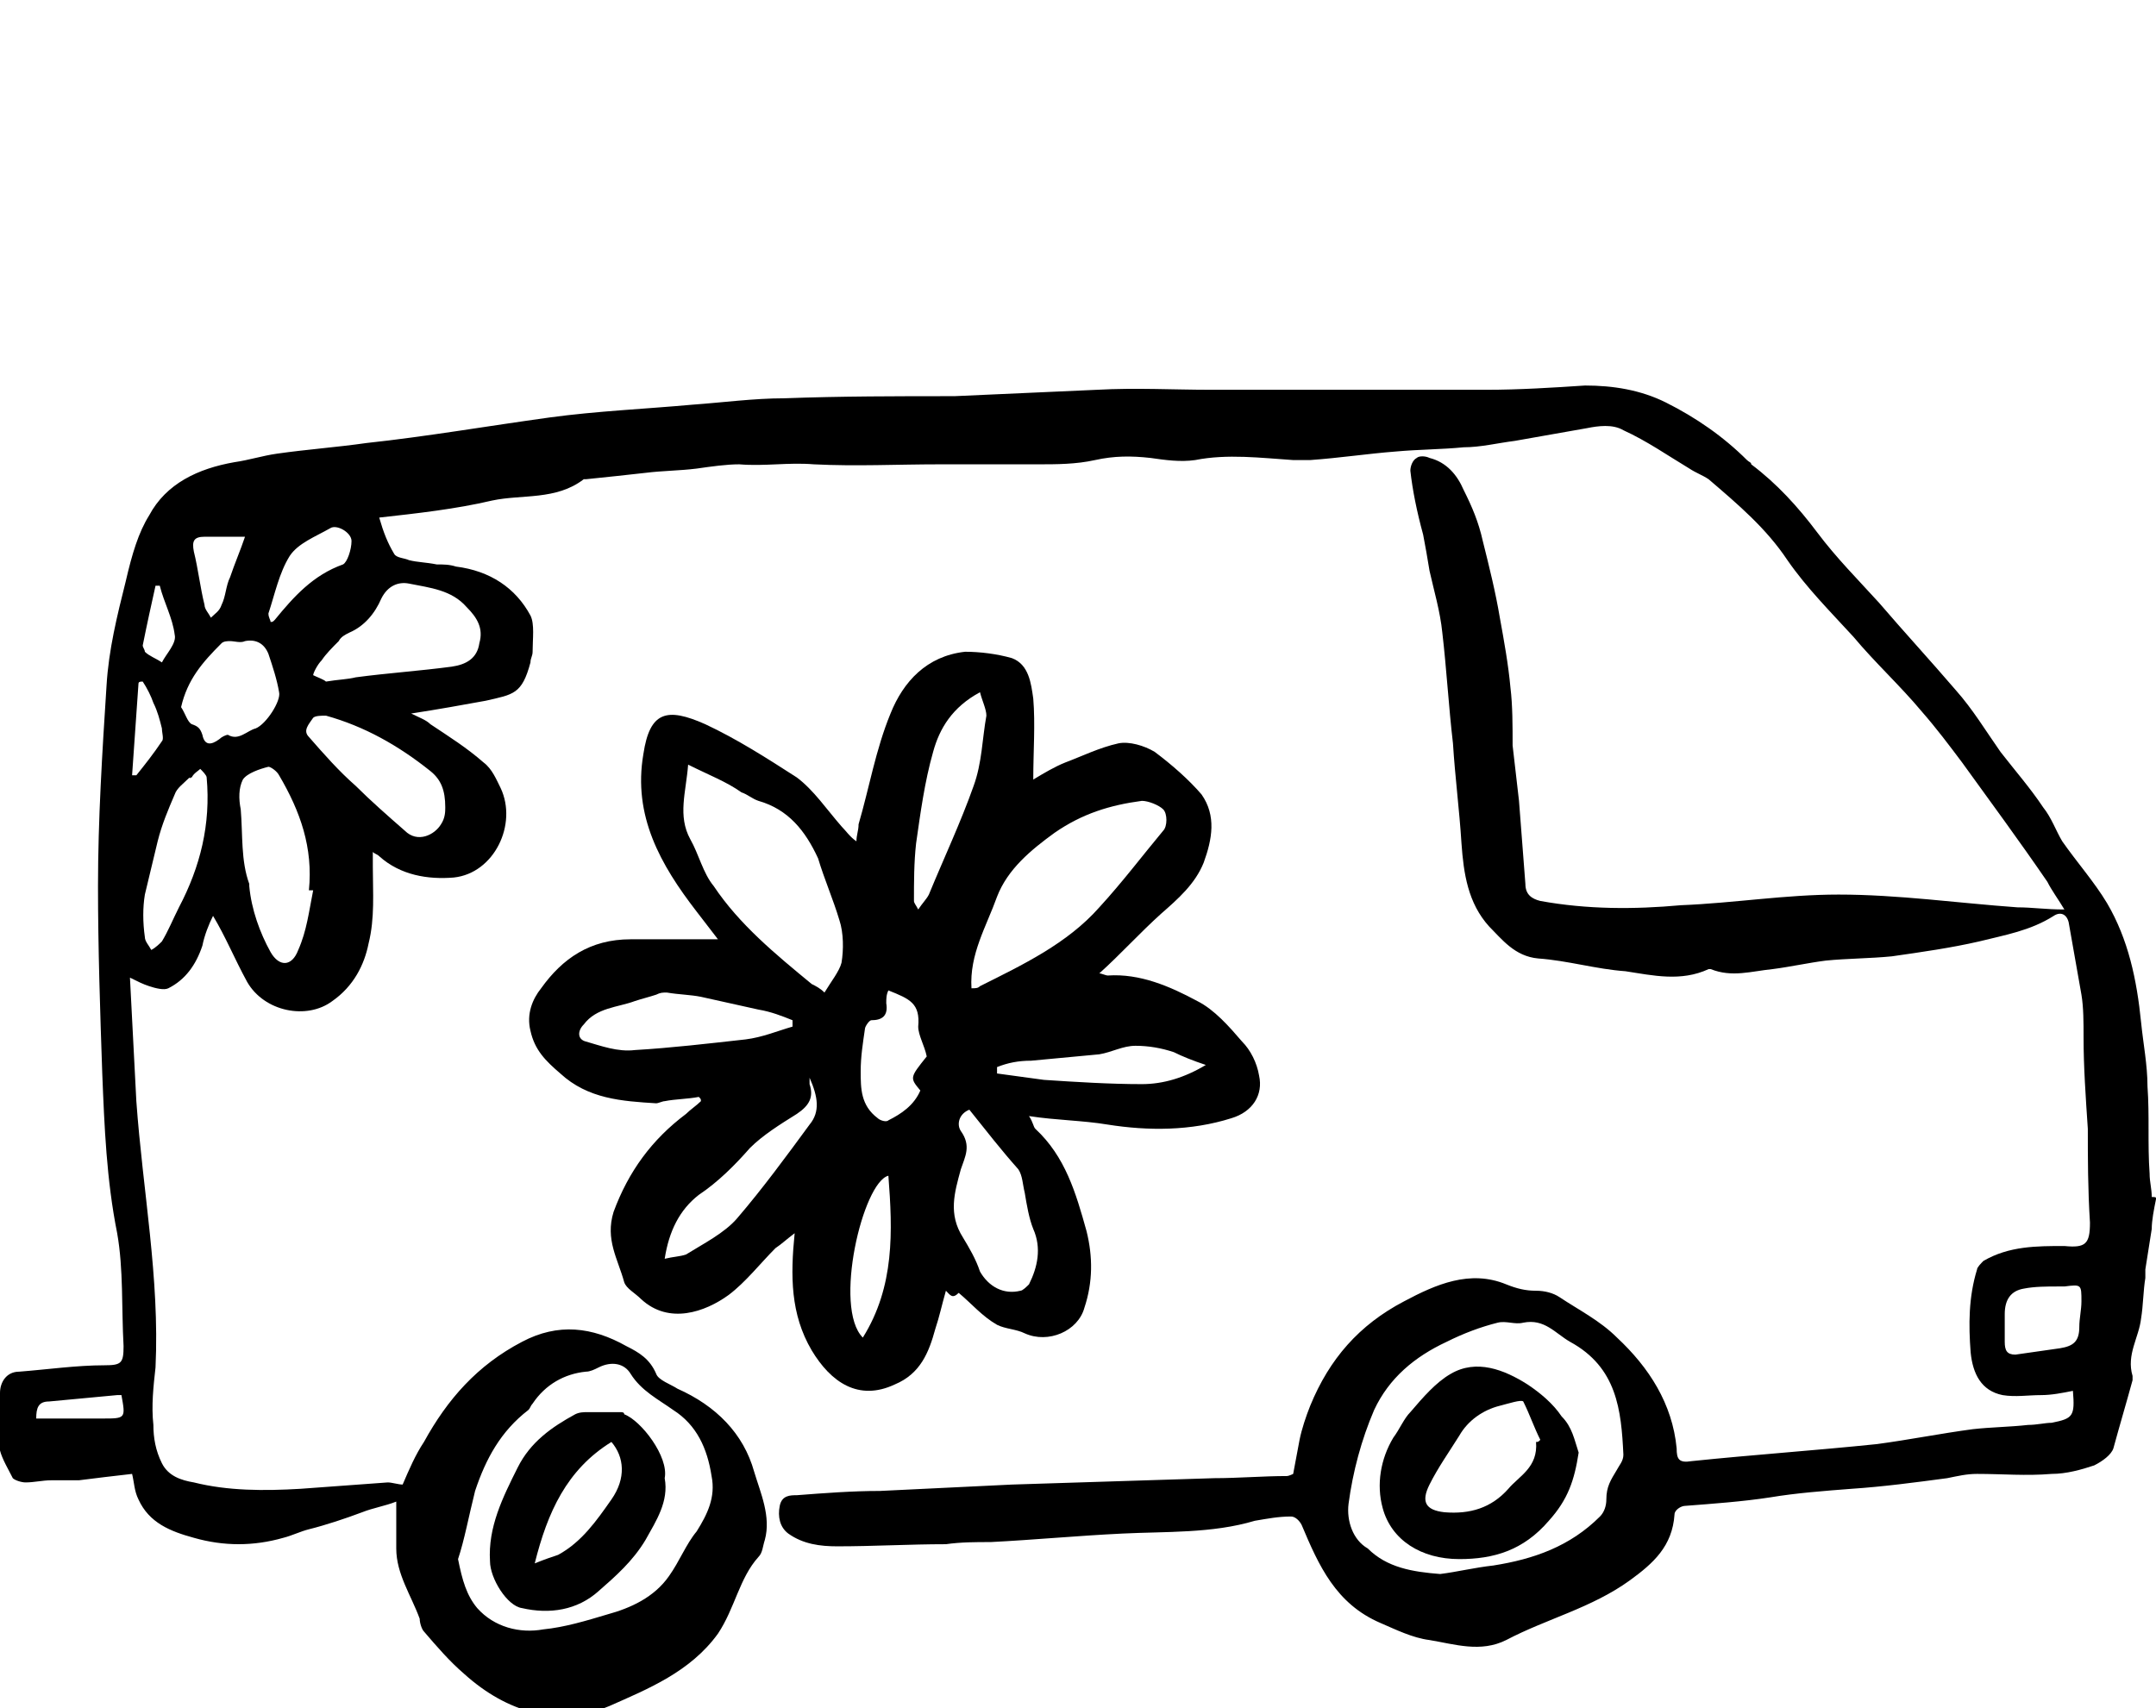 <?xml version="1.0" encoding="utf-8"?>
<!-- Generator: Adobe Illustrator 23.0.3, SVG Export Plug-In . SVG Version: 6.00 Build 0)  -->
<svg version="1.1" id="Layer_1" xmlns="http://www.w3.org/2000/svg" xmlns:xlink="http://www.w3.org/1999/xlink" x="0px" y="0px"
	 viewBox="0 0 101.2 80.2" style="enable-background:new 0 0 101.2 80.2;" xml:space="preserve">
<g>
	<path d="M101.2,56.3c-0.1,0.5-0.2,1-0.2,1.4c-0.1,0.6-0.2,1.3-0.3,1.9c0,0.1,0,0.3,0,0.4c-0.1,0.6-0.1,1.3-0.2,1.9
		c-0.1,0.9-0.7,1.7-0.4,2.7c0,0.1,0,0.2,0,0.2c-0.3,1.1-0.6,2.1-0.9,3.2c-0.1,0.3-0.5,0.6-0.9,0.8c-0.6,0.2-1.3,0.4-2,0.4
		c-1.2,0.1-2.3,0-3.5,0c-0.5,0-0.9,0.1-1.4,0.2c-1.5,0.2-3,0.4-4.5,0.5c-1.3,0.1-2.6,0.2-3.8,0.4c-1.3,0.2-2.7,0.3-4,0.4
		c-0.2,0-0.5,0.2-0.5,0.4c-0.1,1.5-1,2.3-2.1,3.1c-1.8,1.3-3.9,1.8-5.8,2.8c-1.2,0.6-2.4,0.2-3.6,0c-0.8-0.1-1.6-0.5-2.3-0.8
		c-2.1-0.9-2.9-2.7-3.7-4.6c-0.1-0.2-0.3-0.4-0.5-0.4c-0.6,0-1.1,0.1-1.7,0.2c-2,0.6-4.2,0.5-6.2,0.6c-2.1,0.1-4.2,0.3-6.2,0.4
		c-0.7,0-1.4,0-2.1,0.1c-1.7,0-3.4,0.1-5.1,0.1c-0.8,0-1.6-0.1-2.3-0.6c-0.4-0.3-0.5-0.8-0.4-1.3s0.5-0.5,0.8-0.5
		c1.3-0.1,2.6-0.2,3.9-0.2c2.1-0.1,4.1-0.2,6.2-0.3c3.2-0.1,6.3-0.2,9.5-0.3c1.1,0,2.3-0.1,3.4-0.1c0.1,0,0.3-0.1,0.3-0.1
		c0.1-0.5,0.2-1.1,0.3-1.6s0.3-1.1,0.5-1.6c0.9-2.2,2.3-3.8,4.4-4.9c1.5-0.8,3.1-1.5,4.8-0.8c0.5,0.2,0.9,0.3,1.4,0.3
		c0.4,0,0.8,0.1,1.1,0.3c0.9,0.6,1.9,1.1,2.7,1.9c1.5,1.4,2.6,3.1,2.8,5.2c0,0.5,0.1,0.7,0.7,0.6c2.9-0.3,5.8-0.5,8.7-0.8
		c1.5-0.2,3-0.5,4.5-0.7c0.9-0.1,1.7-0.1,2.6-0.2c0.4,0,0.8-0.1,1.1-0.1c1-0.2,1.1-0.3,1-1.5c-0.5,0.1-1,0.2-1.5,0.2
		c-0.6,0-1.2,0.1-1.8,0c-1-0.2-1.4-1-1.5-2c-0.1-1.3-0.1-2.6,0.3-3.9c0-0.1,0.2-0.3,0.3-0.4c1.2-0.7,2.5-0.7,3.8-0.7
		c1,0.1,1.2-0.1,1.2-1.1C98,55.8,98,54.4,98,53c-0.1-1.5-0.2-2.9-0.2-4.3c0-0.7,0-1.4-0.1-2c-0.2-1.1-0.4-2.3-0.6-3.4
		c-0.1-0.4-0.4-0.5-0.7-0.3c-1.1,0.7-2.3,0.9-3.5,1.2c-1.3,0.3-2.7,0.5-4.1,0.7c-1,0.1-2.1,0.1-3.1,0.2c-0.8,0.1-1.7,0.3-2.5,0.4
		c-1,0.1-1.9,0.4-2.9,0h-0.1c-1.3,0.6-2.6,0.3-3.9,0.1c-1.4-0.1-2.7-0.5-4.1-0.6c-1.1-0.1-1.7-0.9-2.3-1.5c-1-1.1-1.2-2.5-1.3-3.9
		c-0.1-1.6-0.3-3.1-0.4-4.7c-0.2-1.7-0.3-3.5-0.5-5.2c-0.1-1-0.4-2-0.6-2.9c-0.1-0.6-0.2-1.2-0.3-1.7c-0.3-1.1-0.5-2.1-0.6-3
		c0-0.2,0.1-0.5,0.3-0.6c0.1-0.1,0.4-0.1,0.6,0c0.8,0.2,1.3,0.8,1.6,1.5c0.4,0.8,0.7,1.5,0.9,2.4c0.3,1.2,0.6,2.4,0.8,3.6
		c0.2,1.1,0.4,2.2,0.5,3.3C71,33.1,71,34.1,71,35c0.1,0.9,0.2,1.7,0.3,2.6c0.1,1.3,0.2,2.6,0.3,3.9c0,0.5,0.3,0.7,0.7,0.8
		c2.2,0.4,4.4,0.4,6.6,0.2c2.5-0.1,4.9-0.5,7.4-0.5c2.8,0,5.6,0.4,8.4,0.6c0.7,0,1.3,0.1,2.2,0.1c-0.3-0.5-0.6-0.9-0.8-1.3
		c-1.3-1.9-2.7-3.8-4-5.6c-0.6-0.8-1.2-1.6-1.9-2.4c-1-1.2-2.2-2.3-3.2-3.5c-1.1-1.2-2.2-2.3-3.1-3.6c-1-1.5-2.3-2.6-3.7-3.8
		c-0.3-0.2-0.6-0.3-0.9-0.5c-1-0.6-2-1.3-3.1-1.8c-0.5-0.3-1.2-0.2-1.7-0.1c-1.1,0.2-2.3,0.4-3.4,0.6c-0.8,0.1-1.6,0.3-2.4,0.3
		c-1,0.1-2.1,0.1-3.2,0.2c-1.3,0.1-2.6,0.3-4,0.4c-0.3,0-0.5,0-0.8,0c-1.5-0.1-3.1-0.3-4.6,0c-0.7,0.1-1.4,0-2.1-0.1
		c-0.9-0.1-1.7-0.1-2.6,0.1c-0.9,0.2-1.8,0.2-2.7,0.2c-1.5,0-3.1,0-4.6,0c-2,0-3.9,0.1-5.9,0c-1.2-0.1-2.3,0.1-3.5,0
		c-0.6,0-1.3,0.1-2,0.2c-0.8,0.1-1.6,0.1-2.4,0.2c-0.9,0.1-1.8,0.2-2.8,0.3h-0.1c-1.3,1-2.9,0.7-4.3,1c-1.7,0.4-3.5,0.6-5.3,0.8
		c0.2,0.7,0.4,1.2,0.7,1.7c0.1,0.2,0.5,0.2,0.7,0.3c0.4,0.1,0.8,0.1,1.3,0.2c0.3,0,0.6,0,0.9,0.1c1.6,0.2,2.8,1,3.5,2.3
		c0.2,0.4,0.1,1.1,0.1,1.7c0,0.2-0.1,0.3-0.1,0.5c-0.4,1.5-0.8,1.5-2.1,1.8c-1.1,0.2-2.2,0.4-3.5,0.6c0.4,0.2,0.7,0.3,0.9,0.5
		c0.9,0.6,1.7,1.1,2.5,1.8c0.4,0.3,0.6,0.8,0.8,1.2c0.8,1.7-0.3,4-2.2,4.2c-1.2,0.1-2.5-0.1-3.5-1c-0.1-0.1-0.2-0.1-0.3-0.2
		c0,0.3,0,0.5,0,0.7c0,1.2,0.1,2.4-0.2,3.6c-0.2,1-0.7,2-1.7,2.7c-1.2,0.9-3.2,0.5-4-0.9C11,45,10.6,44,10,43
		c-0.2,0.4-0.4,0.9-0.5,1.4c-0.3,0.9-0.8,1.6-1.6,2c-0.2,0.1-0.6,0-0.9-0.1c-0.3-0.1-0.5-0.2-0.9-0.4c0.1,2,0.2,3.9,0.3,5.8
		c0.3,4.2,1.1,8.3,0.9,12.5c-0.1,0.9-0.2,1.8-0.1,2.7c0,0.6,0.1,1.2,0.4,1.8s0.9,0.8,1.5,0.9c1.6,0.4,3.3,0.4,5,0.3
		c1.4-0.1,2.7-0.2,4.1-0.3c0.2,0,0.5,0.1,0.7,0.1c0.3-0.7,0.6-1.4,1-2c1.1-2,2.5-3.6,4.6-4.7c1.7-0.9,3.3-0.7,4.9,0.2
		c0.6,0.3,1.1,0.6,1.4,1.3c0.1,0.3,0.7,0.5,1,0.7c1.8,0.8,3.1,2.1,3.6,3.9c0.3,1,0.8,2.1,0.5,3.2c-0.1,0.3-0.1,0.6-0.3,0.8
		c-0.9,1-1.1,2.4-1.9,3.6c-1.3,1.8-3.3,2.6-5.1,3.4c-2.4,1-4.8,0.3-6.8-1.5c-0.7-0.6-1.3-1.3-1.9-2c-0.1-0.1-0.2-0.4-0.2-0.6
		c-0.4-1.1-1.1-2.1-1.1-3.3c0-0.7,0-1.4,0-2.2c-0.5,0.2-1.1,0.3-1.6,0.5c-0.8,0.3-1.7,0.6-2.5,0.8c-0.4,0.1-0.8,0.3-1.2,0.4
		c-1.4,0.4-2.8,0.4-4.2,0C8,71.9,7,71.5,6.5,70.4c-0.2-0.4-0.2-0.8-0.3-1.2c-0.9,0.1-1.7,0.2-2.5,0.3c-0.4,0-0.9,0-1.3,0
		s-0.8,0.1-1.2,0.1c-0.2,0-0.5-0.1-0.6-0.2C0.4,69,0.1,68.5,0,68.1c-0.1-0.9,0-1.8,0-2.7c0-0.5,0.3-1,0.9-1c1.3-0.1,2.7-0.3,4-0.3
		c0.8,0,0.9-0.1,0.9-0.9c-0.1-1.8,0-3.6-0.3-5.3c-0.5-2.5-0.6-5-0.7-7.5c-0.1-2.9-0.2-5.9-0.2-8.8c0-3.1,0.2-6.3,0.4-9.4
		c0.1-1.7,0.5-3.3,0.9-4.9C6.2,26,6.5,25,7,24.2c0.8-1.5,2.3-2.2,4-2.5c0.7-0.1,1.3-0.3,2-0.4c1.4-0.2,2.8-0.3,4.2-0.5
		c2.8-0.3,5.7-0.8,8.6-1.2c2.2-0.3,4.5-0.4,6.7-0.6c1.4-0.1,2.9-0.3,4.3-0.3c2.7-0.1,5.3-0.1,8-0.1c2.2-0.1,4.5-0.2,6.7-0.3
		c1.8-0.1,3.6,0,5.3,0c2.2,0,4.4,0,6.6,0c2.1,0,4.3,0,6.4,0c1.5,0,3.1-0.1,4.6-0.2c1.3,0,2.6,0.2,3.8,0.8c1.4,0.7,2.7,1.6,3.8,2.7
		c0.1,0.1,0.2,0.1,0.2,0.2c1.2,0.9,2.2,2,3.1,3.2c0.9,1.2,1.9,2.2,2.9,3.3c1.2,1.4,2.4,2.7,3.6,4.1c0.8,0.9,1.4,1.9,2.1,2.9
		c0.7,0.9,1.4,1.7,2,2.6c0.4,0.5,0.6,1.1,0.9,1.6c0.7,1,1.5,1.9,2.1,2.9c1,1.7,1.4,3.6,1.6,5.6c0.1,1,0.3,2,0.3,3
		c0.1,1.4,0,2.7,0.1,4.1c0,0.4,0.1,0.7,0.1,1.1C101.2,56.2,101.2,56.2,101.2,56.3z M67.6,73.9c0.8-0.1,1.6-0.3,2.5-0.4
		c1.9-0.3,3.6-0.9,5-2.3c0.2-0.2,0.3-0.5,0.3-0.8c0-0.6,0.2-0.9,0.5-1.4c0.1-0.2,0.3-0.4,0.3-0.7c-0.1-2.1-0.3-4.1-2.5-5.3
		c-0.7-0.4-1.2-1.1-2.2-0.9c-0.4,0.1-0.8-0.1-1.2,0c-0.8,0.2-1.6,0.5-2.4,0.9c-1.5,0.7-2.7,1.7-3.4,3.2c-0.6,1.4-1,2.9-1.2,4.4
		c-0.1,0.8,0.2,1.7,0.9,2.1C65.1,73.6,66.3,73.8,67.6,73.9z M21.5,73.2c0.2,1,0.4,1.7,0.9,2.3c0.8,0.9,2,1.2,3.1,1
		c1-0.1,2-0.4,3-0.7c1.1-0.3,2.2-0.8,2.9-1.8c0.5-0.7,0.8-1.5,1.3-2.1c0.5-0.8,0.9-1.6,0.7-2.6c-0.2-1.3-0.7-2.4-1.8-3.1
		c-0.7-0.5-1.5-0.9-2-1.7c-0.3-0.5-0.9-0.6-1.5-0.3c-0.2,0.1-0.4,0.2-0.6,0.2c-1,0.1-1.9,0.6-2.5,1.5c-0.1,0.1-0.1,0.2-0.2,0.3
		c-1.3,1-2,2.3-2.5,3.8C22,71.2,21.8,72.3,21.5,73.2z M15.3,32c0.6-0.1,1-0.1,1.4-0.2c1.5-0.2,3-0.3,4.5-0.5
		c0.7-0.1,1.2-0.4,1.3-1.1c0.2-0.7-0.1-1.2-0.6-1.7c-0.7-0.8-1.7-0.9-2.7-1.1c-0.5-0.1-1,0.1-1.3,0.7c-0.3,0.7-0.8,1.3-1.5,1.6
		c-0.2,0.1-0.4,0.2-0.5,0.4c-0.3,0.3-0.6,0.6-0.8,0.9c-0.2,0.2-0.4,0.6-0.4,0.7C14.9,31.8,15.2,31.9,15.3,32z M14.7,41.8
		c-0.1,0-0.1,0-0.2,0c0.2-2-0.4-3.7-1.4-5.4C13,36.2,12.7,36,12.6,36c-0.4,0.1-1,0.3-1.2,0.6c-0.2,0.4-0.2,0.9-0.1,1.4
		c0.1,1.2,0,2.4,0.4,3.5c0,0,0,0,0,0.1c0.1,1.1,0.5,2.2,1,3.1c0.4,0.7,1,0.7,1.3-0.1C14.4,43.7,14.5,42.8,14.7,41.8z M20.9,37.9
		c0-0.8-0.2-1.3-0.7-1.7c-1.5-1.2-3.1-2.1-4.9-2.6c-0.2,0-0.5,0-0.6,0.1c-0.2,0.3-0.5,0.6-0.2,0.9c0.7,0.8,1.4,1.6,2.2,2.3
		c0.7,0.7,1.5,1.4,2.3,2.1c0.6,0.6,1.4,0.2,1.7-0.3C20.9,38.4,20.9,38.1,20.9,37.9z M8.5,33.2C8.7,33.5,8.8,33.9,9,34
		c0.3,0.1,0.4,0.2,0.5,0.5c0.1,0.5,0.4,0.5,0.8,0.2c0.1-0.1,0.3-0.2,0.4-0.2c0.5,0.3,0.9-0.2,1.3-0.3c0.5-0.2,1.2-1.3,1.1-1.7
		c-0.1-0.6-0.3-1.2-0.5-1.8c-0.2-0.5-0.6-0.7-1.1-0.6c-0.2,0.1-0.5,0-0.7,0c-0.1,0-0.3,0-0.4,0.1C9.5,31.1,8.8,31.9,8.5,33.2z
		 M8.9,36.5c-0.3,0.3-0.6,0.5-0.7,0.8c-0.3,0.7-0.6,1.4-0.8,2.2C7.2,40.3,7,41.2,6.8,42c-0.1,0.6-0.1,1.3,0,2c0,0.2,0.2,0.4,0.3,0.6
		c0.2-0.1,0.4-0.3,0.5-0.4c0.3-0.5,0.5-1,0.8-1.6c1-1.9,1.5-3.9,1.3-6.1c0-0.1-0.2-0.3-0.3-0.4c-0.1,0.1-0.3,0.2-0.4,0.4
		C8.9,36.5,8.9,36.6,8.9,36.5z M97.7,61.1c0-0.8,0-0.8-0.8-0.7c-0.1,0-0.2,0-0.3,0c-0.5,0-1.1,0-1.6,0.1c-0.6,0.1-0.9,0.5-0.9,1.2
		c0,0.4,0,0.9,0,1.3c0,0.4,0.1,0.6,0.5,0.6c0.7-0.1,1.4-0.2,2.1-0.3c0.6-0.1,0.9-0.3,0.9-1C97.6,61.9,97.7,61.5,97.7,61.1z
		 M12.7,29.2c0.1,0,0.1,0,0.2-0.1c0.9-1.1,1.8-2.1,3.2-2.6c0.2-0.1,0.4-0.7,0.4-1.1c0-0.4-0.7-0.8-1-0.6c-0.7,0.4-1.5,0.7-1.9,1.3
		c-0.5,0.8-0.7,1.8-1,2.7C12.6,29,12.7,29.1,12.7,29.2z M11.5,25.2c-0.1,0-0.3,0-0.4,0c-0.5,0-1,0-1.5,0S9,25.4,9.1,25.9
		c0.2,0.8,0.3,1.7,0.5,2.5c0,0.2,0.2,0.4,0.3,0.6c0.2-0.2,0.4-0.3,0.5-0.6c0.2-0.4,0.2-0.9,0.4-1.3C11,26.5,11.3,25.8,11.5,25.2z
		 M5.7,65.5c-0.1,0-0.1,0-0.2,0c-1.1,0.1-2.1,0.2-3.2,0.3c-0.5,0-0.6,0.3-0.6,0.8c1,0,2.1,0,3.1,0C5.9,66.6,5.9,66.6,5.7,65.5z
		 M6.2,36.4c0.1,0,0.1,0,0.2,0c0.4-0.5,0.8-1,1.2-1.6c0.1-0.1,0-0.4,0-0.6c-0.1-0.4-0.2-0.8-0.4-1.2c-0.1-0.3-0.3-0.7-0.5-1
		c-0.1,0-0.2,0-0.2,0.1C6.4,33.5,6.3,35,6.2,36.4z M7.6,31.1c0.2-0.4,0.7-0.9,0.6-1.3c-0.1-0.8-0.5-1.5-0.7-2.3c-0.1,0-0.1,0-0.2,0
		c-0.2,0.9-0.4,1.8-0.6,2.8c0,0.1,0.1,0.2,0.1,0.3C7,30.8,7.3,30.9,7.6,31.1z"/>
	<path d="M44.4,60.6c-0.2,0.7-0.3,1.2-0.5,1.8c-0.3,1.1-0.7,2.1-1.9,2.6c-1.7,0.8-3-0.1-3.9-1.6c-1-1.7-1-3.5-0.8-5.5
		c-0.4,0.3-0.6,0.5-0.9,0.7c-0.7,0.7-1.4,1.6-2.2,2.2c-1.1,0.8-2.8,1.4-4.1,0.2c-0.3-0.3-0.7-0.5-0.8-0.8c-0.3-1.1-0.9-2-0.5-3.3
		c0.7-1.9,1.8-3.4,3.4-4.6c0.2-0.2,0.5-0.4,0.7-0.6c0-0.1,0-0.1-0.1-0.2c-0.5,0.1-1.1,0.1-1.6,0.2c-0.1,0-0.3,0.1-0.4,0.1
		c-1.6-0.1-3.2-0.2-4.5-1.4c-0.7-0.6-1.2-1.1-1.4-2c-0.2-0.8,0.1-1.5,0.5-2c1-1.4,2.3-2.3,4.2-2.3c1.3,0,2.7,0,4.1,0
		c-0.3-0.4-0.7-0.9-1-1.3c-1.7-2.2-3-4.5-2.5-7.4c0.3-2,1.1-2.2,2.9-1.4c1.5,0.7,2.9,1.6,4.3,2.5c0.8,0.6,1.4,1.5,2.1,2.3
		c0.2,0.2,0.4,0.5,0.7,0.7c0-0.3,0.1-0.5,0.1-0.8c0.5-1.7,0.8-3.5,1.5-5.2c0.6-1.5,1.7-2.7,3.5-2.9c0.7,0,1.5,0.1,2.2,0.3
		c0.8,0.3,0.9,1.2,1,1.9c0.1,1.2,0,2.5,0,3.8c0.5-0.3,1-0.6,1.5-0.8c0.8-0.3,1.6-0.7,2.5-0.9c0.5-0.1,1.2,0.1,1.7,0.4
		c0.8,0.6,1.6,1.3,2.2,2c0.7,1,0.5,2.1,0.1,3.2c-0.4,1-1.2,1.7-2,2.4c-1,0.9-1.9,1.9-2.9,2.8c0.1,0,0.3,0.1,0.4,0.1
		c1.5-0.1,2.9,0.5,4.2,1.2c0.8,0.4,1.5,1.2,2.1,1.9c0.4,0.4,0.7,1,0.8,1.6c0.2,0.9-0.3,1.7-1.3,2c-1.9,0.6-3.9,0.6-5.8,0.3
		c-1.2-0.2-2.4-0.2-3.7-0.4c0.2,0.3,0.2,0.5,0.3,0.6c1.4,1.3,1.9,3,2.4,4.8c0.3,1.2,0.3,2.4-0.1,3.6c-0.3,1.1-1.7,1.7-2.8,1.2
		c-0.4-0.2-0.9-0.2-1.3-0.4c-0.7-0.4-1.2-1-1.8-1.5C44.7,61,44.6,60.8,44.4,60.6z M32.3,35.9c-0.1,1.3-0.5,2.4,0.1,3.5
		c0.4,0.7,0.6,1.6,1.1,2.2c1.2,1.8,2.9,3.2,4.6,4.6c0.2,0.1,0.4,0.2,0.6,0.4c0.3-0.5,0.7-1,0.8-1.4c0.1-0.6,0.1-1.4-0.1-2
		c-0.3-1-0.7-1.9-1-2.9C37.8,39,37,38,35.6,37.6c-0.3-0.1-0.5-0.3-0.8-0.4C34.1,36.7,33.3,36.4,32.3,35.9z M45.6,46.4
		c0.2,0,0.3,0,0.4-0.1c2-1,4.1-2,5.6-3.7c1.1-1.2,2-2.4,3-3.6c0.2-0.2,0.2-0.8,0-1s-0.7-0.4-1-0.4c-1.5,0.2-2.8,0.6-4.1,1.5
		c-1.1,0.8-2.2,1.7-2.7,3C46.3,43.5,45.5,44.8,45.6,46.4z M45.5,52.1c-0.5,0.2-0.6,0.7-0.4,1c0.5,0.7,0.2,1.2,0,1.8
		c-0.3,1.1-0.6,2.1,0.1,3.2c0.3,0.5,0.6,1,0.8,1.6c0.4,0.7,1.1,1.1,1.9,0.9c0.1,0,0.3-0.2,0.4-0.3c0.4-0.8,0.6-1.7,0.2-2.6
		c-0.2-0.5-0.3-1.1-0.4-1.7c-0.1-0.4-0.1-0.8-0.3-1.1C47,54,46.3,53.1,45.5,52.1z M37.2,48.2c0-0.1,0-0.2,0-0.3
		c-0.5-0.2-1-0.4-1.6-0.5c-0.9-0.2-1.8-0.4-2.7-0.6c-0.5-0.1-1-0.1-1.6-0.2c-0.2,0-0.3,0-0.5,0.1c-0.3,0.1-0.7,0.2-1,0.3
		c-0.8,0.3-1.8,0.3-2.4,1.1c-0.3,0.3-0.3,0.7,0.1,0.8c0.7,0.2,1.5,0.5,2.3,0.4c1.7-0.1,3.4-0.3,5.2-0.5
		C35.8,48.7,36.5,48.4,37.2,48.2z M46,32.5c-1.3,0.7-1.9,1.7-2.2,2.8c-0.4,1.4-0.6,2.9-0.8,4.3c-0.1,0.9-0.1,1.8-0.1,2.7
		c0,0.1,0.1,0.2,0.2,0.4c0.2-0.3,0.4-0.5,0.5-0.7c0.7-1.7,1.5-3.4,2.1-5.1c0.4-1.1,0.4-2.2,0.6-3.3C46.3,33.3,46.1,32.9,46,32.5z
		 M31.2,59.1c0.4-0.1,0.7-0.1,1-0.2c0.8-0.5,1.8-1,2.4-1.7c1.2-1.4,2.3-2.9,3.4-4.4c0.5-0.6,0.4-1.3,0-2.2c0,0.2,0,0.3,0,0.3
		c0.2,0.6,0,1-0.6,1.4c-0.8,0.5-1.6,1-2.2,1.6c-0.7,0.8-1.5,1.6-2.4,2.2C31.9,56.8,31.4,57.8,31.2,59.1z M41.7,46.5
		c-0.1,0.2-0.1,0.4-0.1,0.6c0.1,0.6-0.2,0.8-0.7,0.8c-0.1,0-0.3,0.3-0.3,0.4c-0.1,0.7-0.2,1.3-0.2,2c0,0.8,0,1.6,0.8,2.2
		c0.1,0.1,0.4,0.2,0.5,0.1c0.6-0.3,1.2-0.7,1.5-1.4c-0.5-0.6-0.5-0.6,0.3-1.6c-0.1-0.5-0.4-1-0.4-1.4C43.2,47.1,42.7,46.9,41.7,46.5
		z M46.8,50.1c0,0.1,0,0.2,0,0.3c0.7,0.1,1.5,0.2,2.2,0.3c1.5,0.1,3.1,0.2,4.6,0.2c1,0,2-0.3,3-0.9c-0.6-0.2-1.1-0.4-1.5-0.6
		c-0.6-0.2-1.2-0.3-1.8-0.3s-1.1,0.3-1.7,0.4c-1.1,0.1-2.1,0.2-3.2,0.3C47.8,49.8,47.3,49.9,46.8,50.1z M41.7,55.2
		c-1.2,0.3-2.6,6.2-1.2,7.6C42,60.4,41.9,57.8,41.7,55.2z"/>
	<path d="M74.1,68.2c-0.2,1.3-0.5,2.2-1.4,3.2c-1.2,1.4-2.6,1.8-4.2,1.8c-1.8,0-3.2-0.9-3.6-2.4c-0.3-1.1-0.1-2.3,0.5-3.3
		c0.3-0.4,0.5-0.9,0.8-1.2c0.6-0.7,1.2-1.4,1.9-1.8c1.2-0.7,2.5-0.2,3.6,0.5c0.6,0.4,1.2,0.9,1.6,1.5C73.8,67,73.9,67.6,74.1,68.2z
		 M72.1,67.7c0.1,0,0.1,0,0.2-0.1c-0.3-0.6-0.5-1.2-0.8-1.8c-0.1-0.1-0.7,0.1-1.1,0.2c-0.8,0.2-1.5,0.7-1.9,1.4
		c-0.5,0.8-1,1.5-1.4,2.3c-0.4,0.8-0.2,1.2,0.7,1.3c1.2,0.1,2.2-0.2,3-1.1C71.3,69.3,72.2,68.9,72.1,67.7z"/>
	<path d="M31.2,69.4c0.2,1.1-0.4,2-0.9,2.9c-0.6,1-1.4,1.7-2.2,2.4c-1,0.9-2.3,1.1-3.6,0.8c-0.7-0.1-1.5-1.4-1.5-2.2
		c-0.1-1.6,0.6-3,1.3-4.4c0.6-1.2,1.6-1.9,2.7-2.5c0.2-0.1,0.4-0.1,0.6-0.1c0.5,0,1,0,1.5,0c0.1,0,0.2,0,0.2,0.1
		C30.1,66.7,31.4,68.4,31.2,69.4z M25.1,73.4c0.5-0.2,0.8-0.3,1.1-0.4c1.1-0.6,1.8-1.6,2.5-2.6s0.6-2,0-2.7
		C26.6,69,25.7,71,25.1,73.4z"/>
</g>
</svg>
